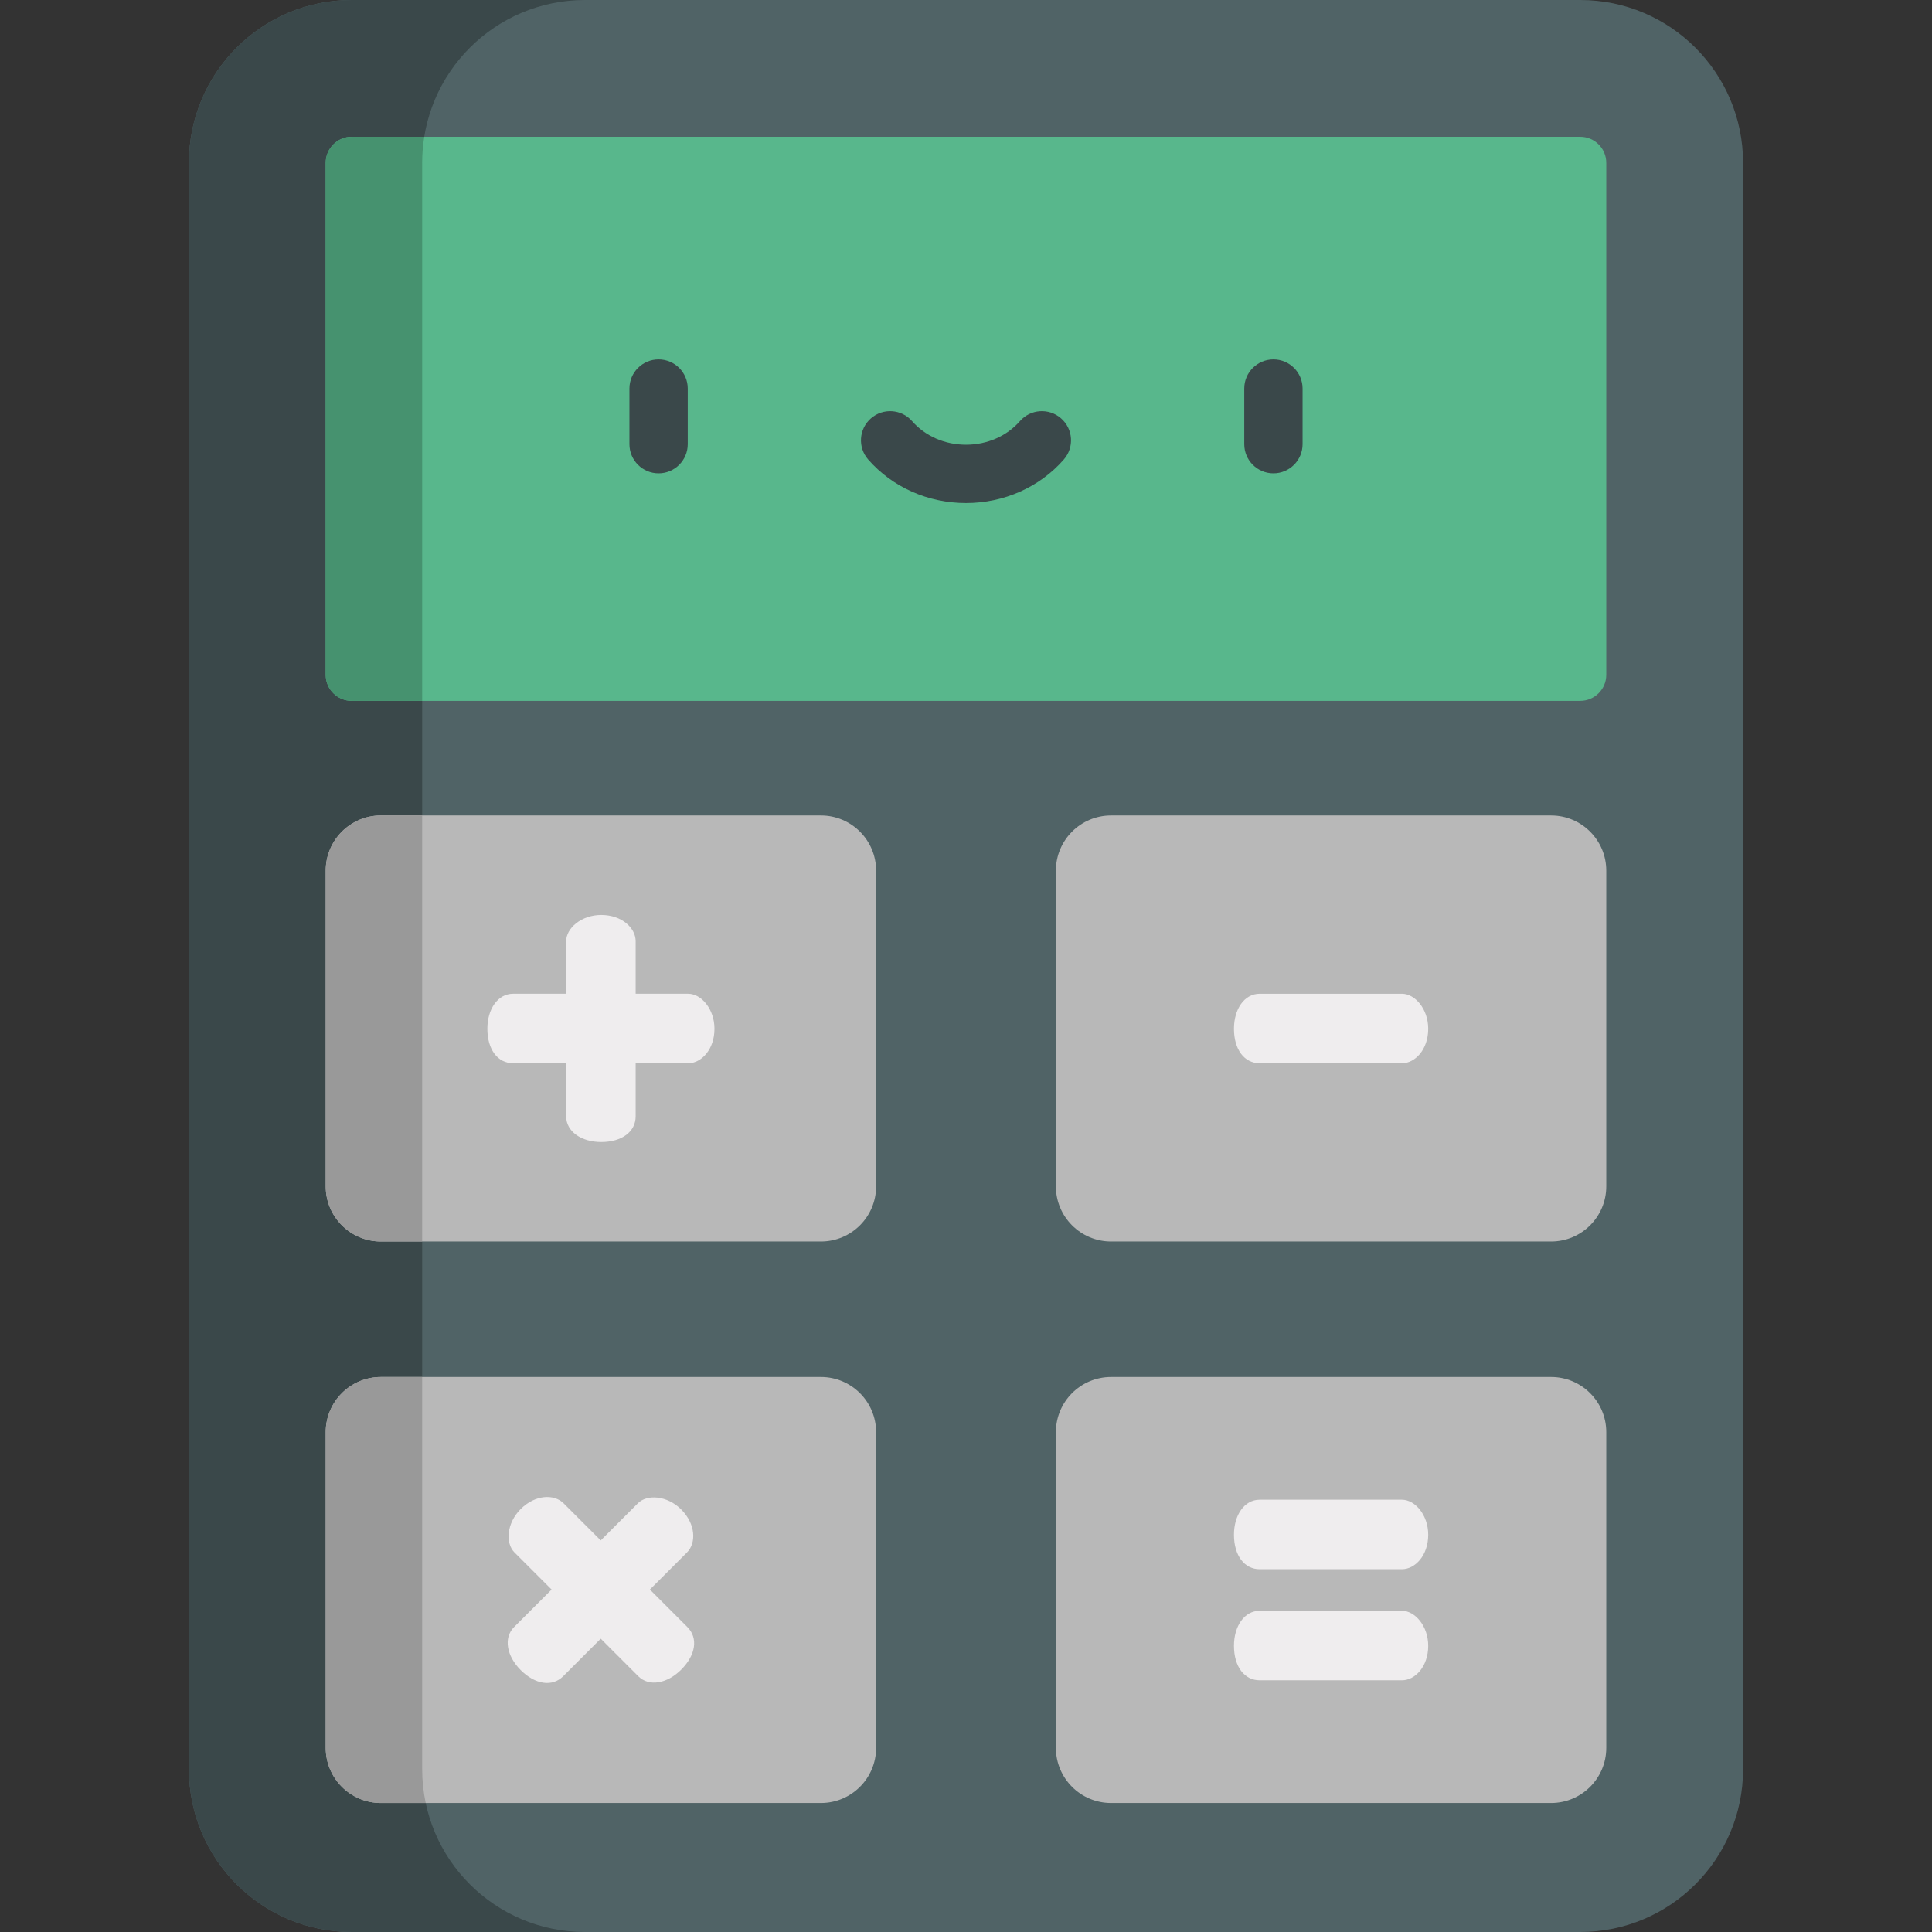<?xml version="1.0" encoding="iso-8859-1"?>
<!-- Generator: Adobe Illustrator 19.0.0, SVG Export Plug-In . SVG Version: 6.00 Build 0)  -->
<svg version="1.1" id="Capa_1" xmlns="http://www.w3.org/2000/svg" xmlns:xlink="http://www.w3.org/1999/xlink" x="0px" y="0px"
	 viewBox="0 0 511.999 511.999" style="enable-background:new 0 0 511.999 511.999;" xml:space="preserve">
<rect x="0" y="0" width="511.999" height="511.999" fill="#333333" stroke="none"/>
<path style="fill:#506366;" d="M418.784,0H93.215C69.386,0,50.069,19.317,50.069,43.146v425.707
	c0,23.829,19.317,43.146,43.146,43.146h325.568c23.829,0,43.146-19.317,43.146-43.146V43.146C461.93,19.317,442.613,0,418.784,0z"/>
<path style="fill:#3A484A;" d="M111.88,468.854V43.146C111.88,19.317,131.197,0,155.026,0H93.215
	C69.386,0,50.069,19.317,50.069,43.146v425.707c0,23.829,19.317,43.146,43.146,43.146h61.811
	C131.197,512,111.88,492.683,111.88,468.854z"/>
<path style="fill:#58B78C;" d="M93.215,185.733c-3.801,0-6.894-3.094-6.894-6.894V43.146c0-3.801,3.093-6.895,6.894-6.895h325.568
	c3.801,0,6.894,3.094,6.894,6.895v135.693c0,3.801-3.094,6.894-6.894,6.894H93.215z"/>
<g>
	<path style="fill:#B8B8B8;" d="M411.056,216.11H294.444c-8.076,0-14.622,6.547-14.622,14.622v83.655
		c0,8.076,6.547,14.622,14.622,14.622h116.612c8.076,0,14.622-6.547,14.622-14.622v-83.655
		C425.679,222.657,419.132,216.11,411.056,216.11z"/>
	<path style="fill:#B8B8B8;" d="M217.555,216.11H100.943c-8.076,0-14.622,6.547-14.622,14.622v83.655
		c0,8.076,6.547,14.622,14.622,14.622h116.612c8.076,0,14.622-6.547,14.622-14.622v-83.655
		C232.177,222.657,225.631,216.11,217.555,216.11z"/>
	<path style="fill:#B8B8B8;" d="M411.056,364.916H294.444c-8.076,0-14.622,6.547-14.622,14.622v83.654
		c0,8.076,6.547,14.622,14.622,14.622h116.612c8.076,0,14.622-6.547,14.622-14.622v-83.654
		C425.679,371.463,419.132,364.916,411.056,364.916z"/>
	<path style="fill:#B8B8B8;" d="M217.555,364.916H100.943c-8.076,0-14.622,6.547-14.622,14.622v83.654
		c0,8.076,6.547,14.622,14.622,14.622h116.612c8.076,0,14.622-6.547,14.622-14.622v-83.654
		C232.177,371.463,225.631,364.916,217.555,364.916z"/>
</g>
<path style="fill:#46926F;" d="M93.215,36.251c-3.801,0-6.894,3.093-6.894,6.895v135.693c0,3.801,3.093,6.894,6.894,6.894h18.665
	V43.146c0-2.348,0.194-4.649,0.555-6.895H93.215z"/>
<g>
	<path style="fill:#999999;" d="M100.943,216.11c-8.076,0-14.622,6.547-14.622,14.622v83.655c0,8.076,6.547,14.622,14.622,14.622
		h10.937v-112.9H100.943z"/>
	<path style="fill:#999999;" d="M111.88,364.916h-10.937c-8.076,0-14.622,6.547-14.622,14.622v83.654
		c0,8.076,6.547,14.622,14.622,14.622h11.875c-0.611-2.892-0.937-5.887-0.937-8.961V364.916z"/>
</g>
<g>
	<path style="fill:#3A484A;" d="M174.532,125.439c-4.267,0-7.726-3.459-7.726-7.726v-14.744c0-4.267,3.459-7.726,7.726-7.726
		c4.267,0,7.726,3.459,7.726,7.726v14.744C182.258,121.98,178.8,125.439,174.532,125.439z"/>
	<path style="fill:#3A484A;" d="M337.467,125.439c-4.267,0-7.726-3.459-7.726-7.726v-14.744c0-4.267,3.459-7.726,7.726-7.726
		s7.726,3.459,7.726,7.726v14.744C345.194,121.98,341.734,125.439,337.467,125.439z"/>
	<path style="fill:#3A484A;" d="M255.999,133.31c-10.066,0-19.515-4.205-25.925-11.537c-2.808-3.213-2.481-8.094,0.731-10.902
		c3.212-2.808,8.093-2.481,10.902,0.731c3.475,3.975,8.683,6.255,14.291,6.255c5.607,0,10.816-2.28,14.29-6.254
		c2.809-3.213,7.689-3.541,10.902-0.732s3.541,7.689,0.732,10.902C275.514,129.104,266.066,133.31,255.999,133.31z"/>
</g>
<g>
	<path style="fill:#EFEDEE;" d="M150.04,295.833v-14.065h-14.066c-4.06,0-6.816-3.625-6.816-9.136c0-5.22,2.756-9.281,6.816-9.281
		h14.066v-13.921c0-3.48,4.06-6.96,9.281-6.96c5.51,0,9.136,3.48,9.136,6.96v13.921h13.921c3.48,0,6.961,4.06,6.961,9.281
		c0,5.51-3.481,9.136-6.961,9.136h-13.921v14.065c0,4.06-3.625,6.816-9.136,6.816C154.101,302.649,150.04,299.893,150.04,295.833z"
		/>
	<path style="fill:#EFEDEE;" d="M182.167,431.193l-9.945-9.945l9.843-9.843c2.461-2.461,2.358-7.485-1.538-11.381
		c-3.691-3.691-9.023-4.101-11.484-1.64l-9.843,9.843l-9.843-9.843c-2.46-2.46-7.484-2.358-11.38,1.538
		c-3.691,3.691-4.101,9.023-1.641,11.483l9.843,9.843l-9.946,9.946c-2.871,2.871-1.948,7.69,1.743,11.381
		c3.896,3.896,8.408,4.512,11.279,1.641l9.946-9.946l9.945,9.945c2.871,2.871,7.69,1.948,11.381-1.743
		C184.424,438.576,185.039,434.064,182.167,431.193z"/>
	<path style="fill:#EFEDEE;" d="M333.827,263.352h37.702c3.481,0,6.961,4.06,6.961,9.281c0,5.51-3.481,9.136-6.961,9.136h-37.702
		c-4.06,0-6.816-3.625-6.816-9.136C327.012,267.412,329.767,263.352,333.827,263.352z"/>
	<path style="fill:#EFEDEE;" d="M333.828,397.44h37.702c3.481,0,6.96,4.06,6.96,9.281c0,5.509-3.48,9.135-6.96,9.135h-37.702
		c-4.06,0-6.816-3.625-6.816-9.135C327.012,401.5,329.768,397.44,333.828,397.44z M333.828,426.875h37.702
		c3.481,0,6.96,4.061,6.96,9.281c0,5.51-3.48,9.136-6.96,9.136h-37.702c-4.06,0-6.816-3.625-6.816-9.136
		C327.012,430.936,329.768,426.875,333.828,426.875z"/>
</g>
<g>
</g>
<g>
</g>
<g>
</g>
<g>
</g>
<g>
</g>
<g>
</g>
<g>
</g>
<g>
</g>
<g>
</g>
<g>
</g>
<g>
</g>
<g>
</g>
<g>
</g>
<g>
</g>
<g>
</g>
</svg>
